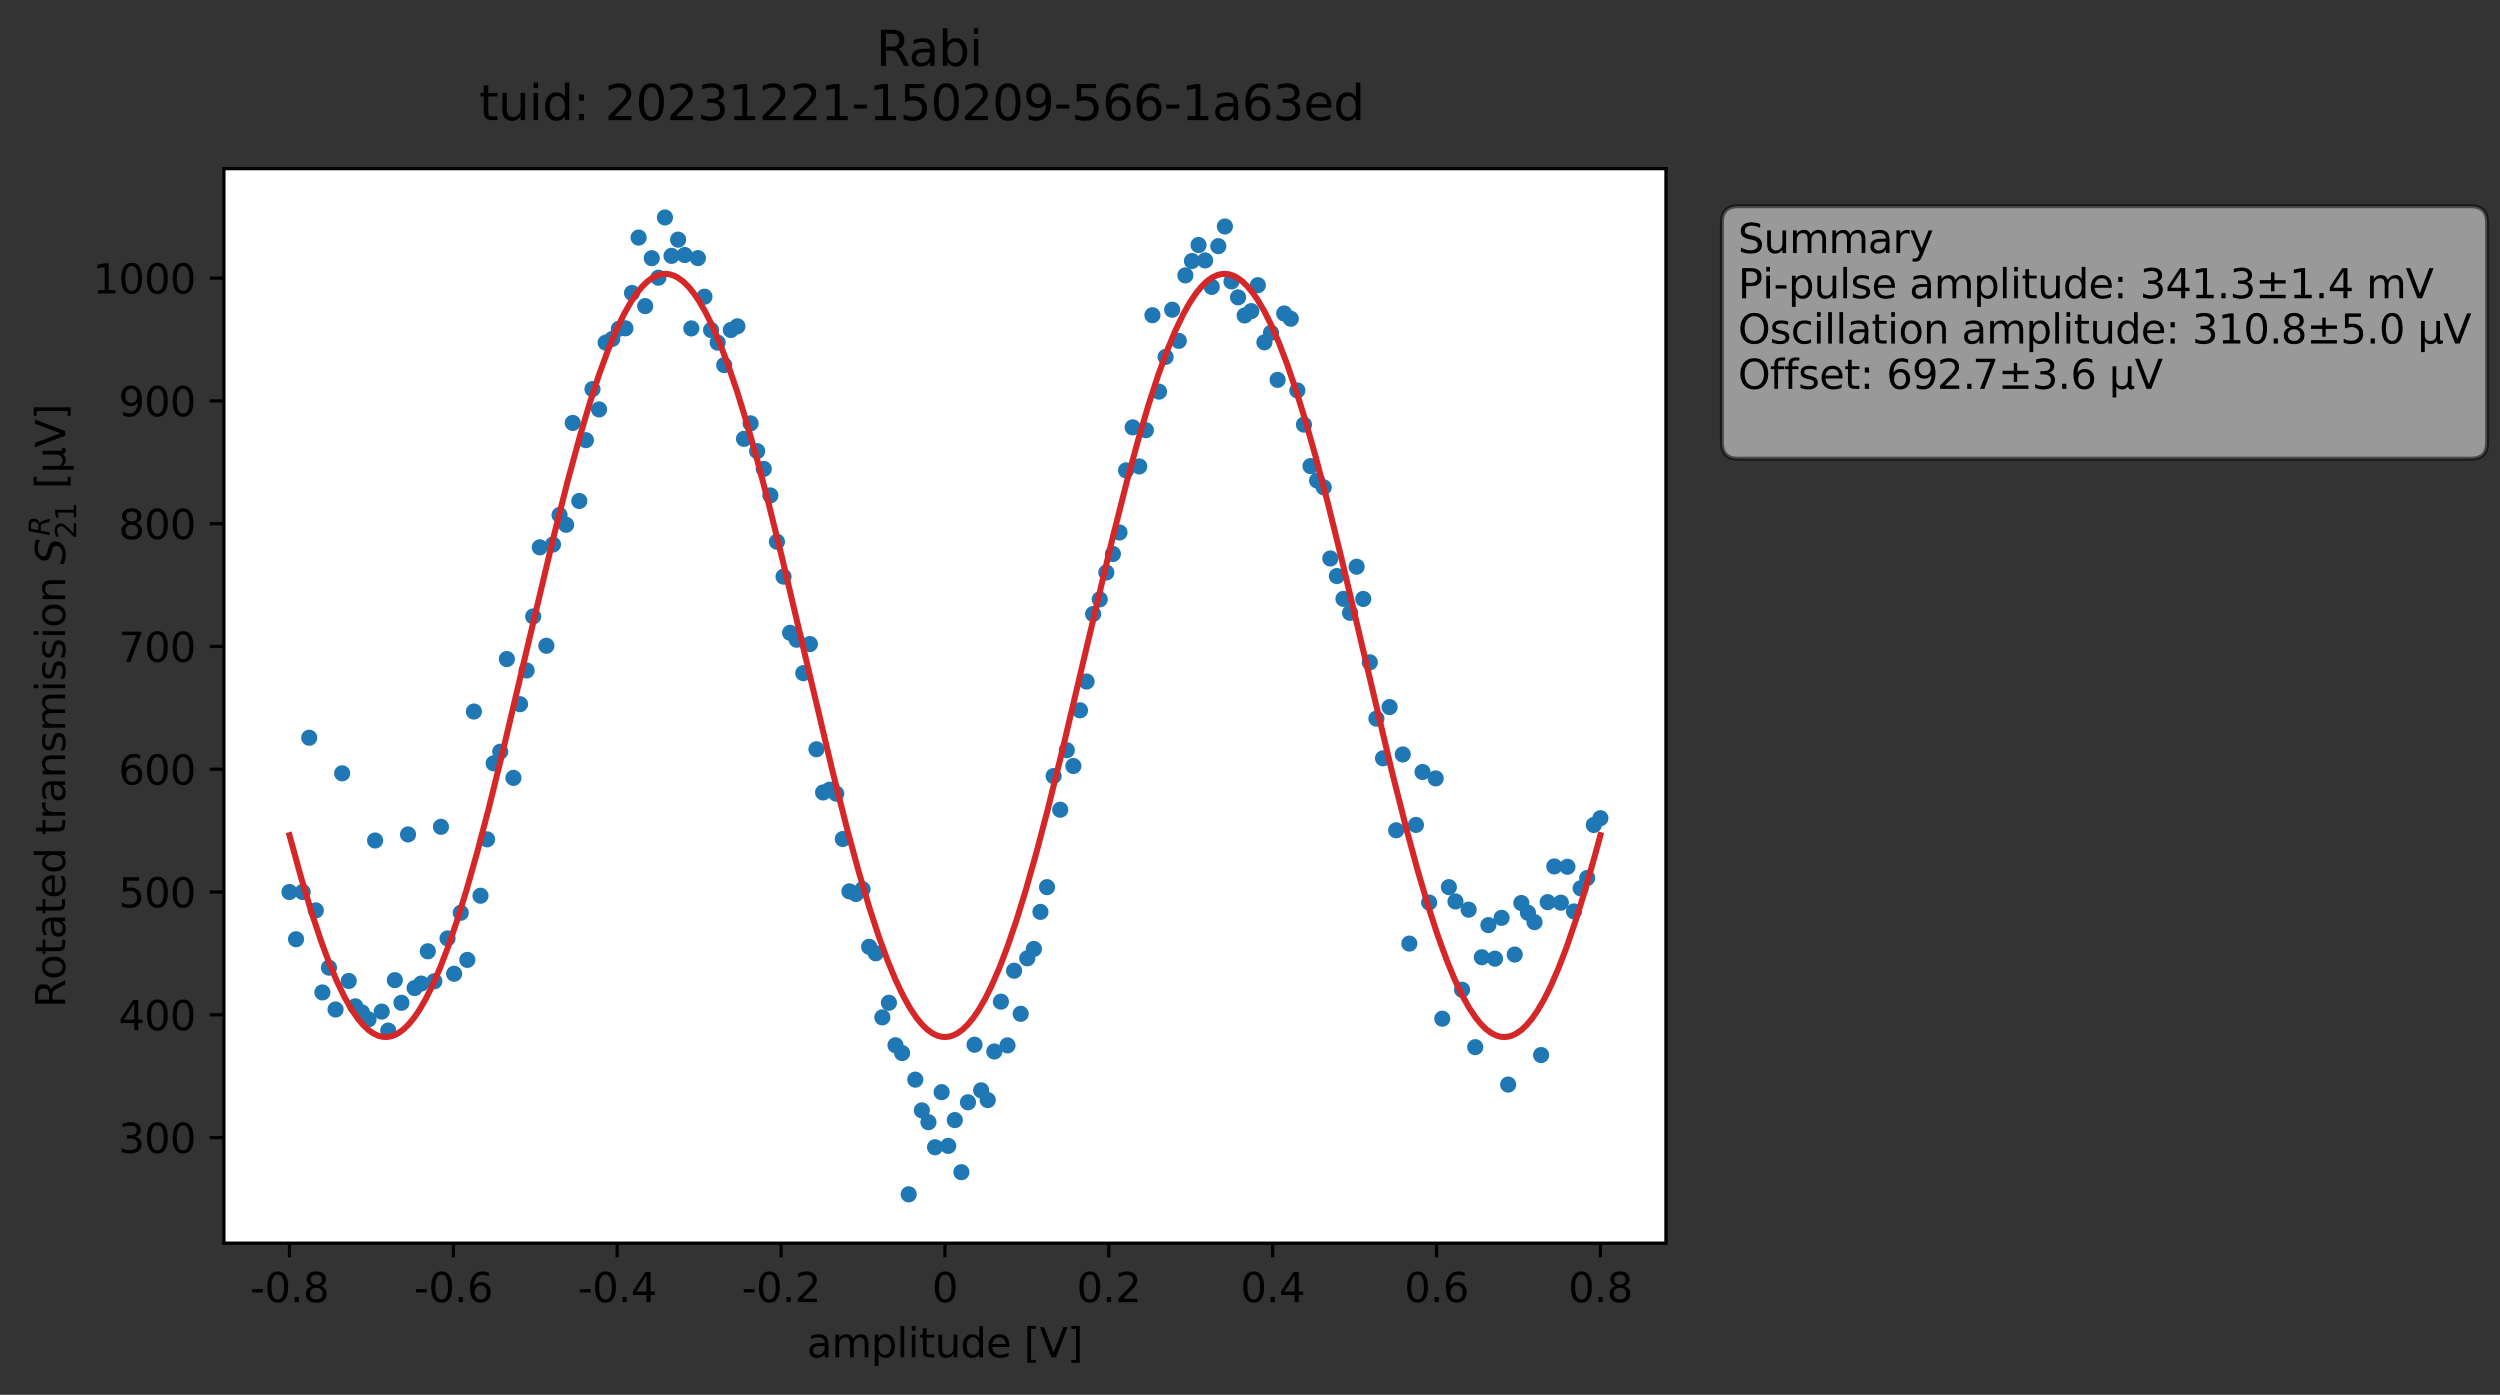 <?xml version="1.0" encoding="utf-8" standalone="no"?>
<!DOCTYPE svg PUBLIC "-//W3C//DTD SVG 1.1//EN"
  "http://www.w3.org/Graphics/SVG/1.1/DTD/svg11.dtd">
<svg xmlns:xlink="http://www.w3.org/1999/xlink" width="619.126pt" height="345.428pt" viewBox="0 0 619.126 345.428" xmlns="http://www.w3.org/2000/svg" version="1.1">
 <rect x="0" y="0" width="619.126" height="345.428" fill="#333333" stroke="none"/>
 <defs>
  <style type="text/css">*{stroke-linejoin: round; stroke-linecap: butt}</style>
 </defs>
 <g id="figure_1">
  <g id="patch_1">
   <path d="M 0 345.428 
L 619.126 345.428 
L 619.126 -0 
L 0 -0 
L 0 345.428 
z
" style="fill: none; opacity: 0"/>
  </g>
  <g id="axes_1">
   <g id="patch_2">
    <path d="M 55.45 307.872 
L 412.57 307.872 
L 412.57 41.76 
L 55.45 41.76 
z
" style="fill: #ffffff"/>
   </g>
   <g id="matplotlib.axis_1">
    <g id="xtick_1">
     <g id="line2d_1">
      <defs>
       <path id="m08a87a899d" d="M 0 0 
L 0 3.5 
" style="stroke: #000000; stroke-width: 0.8"/>
      </defs>
      <g>
       <use xlink:href="#m08a87a899d" x="71.683" y="307.872" style="stroke: #000000; stroke-width: 0.8"/>
      </g>
     </g>
     <g id="text_1">
      <!-- -0.8 -->
      <g transform="translate(61.927 322.47) scale(0.1 -0.1)">
       <defs>
        <path id="DejaVuSans-2d" d="M 313 2009 
L 1997 2009 
L 1997 1497 
L 313 1497 
L 313 2009 
z
" transform="scale(0.016)"/>
        <path id="DejaVuSans-30" d="M 2034 4250 
Q 1547 4250 1301 3770 
Q 1056 3291 1056 2328 
Q 1056 1369 1301 889 
Q 1547 409 2034 409 
Q 2525 409 2770 889 
Q 3016 1369 3016 2328 
Q 3016 3291 2770 3770 
Q 2525 4250 2034 4250 
z
M 2034 4750 
Q 2819 4750 3233 4129 
Q 3647 3509 3647 2328 
Q 3647 1150 3233 529 
Q 2819 -91 2034 -91 
Q 1250 -91 836 529 
Q 422 1150 422 2328 
Q 422 3509 836 4129 
Q 1250 4750 2034 4750 
z
" transform="scale(0.016)"/>
        <path id="DejaVuSans-2e" d="M 684 794 
L 1344 794 
L 1344 0 
L 684 0 
L 684 794 
z
" transform="scale(0.016)"/>
        <path id="DejaVuSans-38" d="M 2034 2216 
Q 1584 2216 1326 1975 
Q 1069 1734 1069 1313 
Q 1069 891 1326 650 
Q 1584 409 2034 409 
Q 2484 409 2743 651 
Q 3003 894 3003 1313 
Q 3003 1734 2745 1975 
Q 2488 2216 2034 2216 
z
M 1403 2484 
Q 997 2584 770 2862 
Q 544 3141 544 3541 
Q 544 4100 942 4425 
Q 1341 4750 2034 4750 
Q 2731 4750 3128 4425 
Q 3525 4100 3525 3541 
Q 3525 3141 3298 2862 
Q 3072 2584 2669 2484 
Q 3125 2378 3379 2068 
Q 3634 1759 3634 1313 
Q 3634 634 3220 271 
Q 2806 -91 2034 -91 
Q 1263 -91 848 271 
Q 434 634 434 1313 
Q 434 1759 690 2068 
Q 947 2378 1403 2484 
z
M 1172 3481 
Q 1172 3119 1398 2916 
Q 1625 2713 2034 2713 
Q 2441 2713 2670 2916 
Q 2900 3119 2900 3481 
Q 2900 3844 2670 4047 
Q 2441 4250 2034 4250 
Q 1625 4250 1398 4047 
Q 1172 3844 1172 3481 
z
" transform="scale(0.016)"/>
       </defs>
       <use xlink:href="#DejaVuSans-2d"/>
       <use xlink:href="#DejaVuSans-30" x="36.084"/>
       <use xlink:href="#DejaVuSans-2e" x="99.707"/>
       <use xlink:href="#DejaVuSans-38" x="131.494"/>
      </g>
     </g>
    </g>
    <g id="xtick_2">
     <g id="line2d_2">
      <g>
       <use xlink:href="#m08a87a899d" x="112.265" y="307.872" style="stroke: #000000; stroke-width: 0.8"/>
      </g>
     </g>
     <g id="text_2">
      <!-- -0.6 -->
      <g transform="translate(102.509 322.47) scale(0.1 -0.1)">
       <defs>
        <path id="DejaVuSans-36" d="M 2113 2584 
Q 1688 2584 1439 2293 
Q 1191 2003 1191 1497 
Q 1191 994 1439 701 
Q 1688 409 2113 409 
Q 2538 409 2786 701 
Q 3034 994 3034 1497 
Q 3034 2003 2786 2293 
Q 2538 2584 2113 2584 
z
M 3366 4563 
L 3366 3988 
Q 3128 4100 2886 4159 
Q 2644 4219 2406 4219 
Q 1781 4219 1451 3797 
Q 1122 3375 1075 2522 
Q 1259 2794 1537 2939 
Q 1816 3084 2150 3084 
Q 2853 3084 3261 2657 
Q 3669 2231 3669 1497 
Q 3669 778 3244 343 
Q 2819 -91 2113 -91 
Q 1303 -91 875 529 
Q 447 1150 447 2328 
Q 447 3434 972 4092 
Q 1497 4750 2381 4750 
Q 2619 4750 2861 4703 
Q 3103 4656 3366 4563 
z
" transform="scale(0.016)"/>
       </defs>
       <use xlink:href="#DejaVuSans-2d"/>
       <use xlink:href="#DejaVuSans-30" x="36.084"/>
       <use xlink:href="#DejaVuSans-2e" x="99.707"/>
       <use xlink:href="#DejaVuSans-36" x="131.494"/>
      </g>
     </g>
    </g>
    <g id="xtick_3">
     <g id="line2d_3">
      <g>
       <use xlink:href="#m08a87a899d" x="152.846" y="307.872" style="stroke: #000000; stroke-width: 0.8"/>
      </g>
     </g>
     <g id="text_3">
      <!-- -0.4 -->
      <g transform="translate(143.091 322.47) scale(0.1 -0.1)">
       <defs>
        <path id="DejaVuSans-34" d="M 2419 4116 
L 825 1625 
L 2419 1625 
L 2419 4116 
z
M 2253 4666 
L 3047 4666 
L 3047 1625 
L 3713 1625 
L 3713 1100 
L 3047 1100 
L 3047 0 
L 2419 0 
L 2419 1100 
L 313 1100 
L 313 1709 
L 2253 4666 
z
" transform="scale(0.016)"/>
       </defs>
       <use xlink:href="#DejaVuSans-2d"/>
       <use xlink:href="#DejaVuSans-30" x="36.084"/>
       <use xlink:href="#DejaVuSans-2e" x="99.707"/>
       <use xlink:href="#DejaVuSans-34" x="131.494"/>
      </g>
     </g>
    </g>
    <g id="xtick_4">
     <g id="line2d_4">
      <g>
       <use xlink:href="#m08a87a899d" x="193.428" y="307.872" style="stroke: #000000; stroke-width: 0.8"/>
      </g>
     </g>
     <g id="text_4">
      <!-- -0.2 -->
      <g transform="translate(183.673 322.47) scale(0.1 -0.1)">
       <defs>
        <path id="DejaVuSans-32" d="M 1228 531 
L 3431 531 
L 3431 0 
L 469 0 
L 469 531 
Q 828 903 1448 1529 
Q 2069 2156 2228 2338 
Q 2531 2678 2651 2914 
Q 2772 3150 2772 3378 
Q 2772 3750 2511 3984 
Q 2250 4219 1831 4219 
Q 1534 4219 1204 4116 
Q 875 4013 500 3803 
L 500 4441 
Q 881 4594 1212 4672 
Q 1544 4750 1819 4750 
Q 2544 4750 2975 4387 
Q 3406 4025 3406 3419 
Q 3406 3131 3298 2873 
Q 3191 2616 2906 2266 
Q 2828 2175 2409 1742 
Q 1991 1309 1228 531 
z
" transform="scale(0.016)"/>
       </defs>
       <use xlink:href="#DejaVuSans-2d"/>
       <use xlink:href="#DejaVuSans-30" x="36.084"/>
       <use xlink:href="#DejaVuSans-2e" x="99.707"/>
       <use xlink:href="#DejaVuSans-32" x="131.494"/>
      </g>
     </g>
    </g>
    <g id="xtick_5">
     <g id="line2d_5">
      <g>
       <use xlink:href="#m08a87a899d" x="234.01" y="307.872" style="stroke: #000000; stroke-width: 0.8"/>
      </g>
     </g>
     <g id="text_5">
      <!-- 0 -->
      <g transform="translate(230.829 322.47) scale(0.1 -0.1)">
       <use xlink:href="#DejaVuSans-30"/>
      </g>
     </g>
    </g>
    <g id="xtick_6">
     <g id="line2d_6">
      <g>
       <use xlink:href="#m08a87a899d" x="274.592" y="307.872" style="stroke: #000000; stroke-width: 0.8"/>
      </g>
     </g>
     <g id="text_6">
      <!-- 0.2 -->
      <g transform="translate(266.64 322.47) scale(0.1 -0.1)">
       <use xlink:href="#DejaVuSans-30"/>
       <use xlink:href="#DejaVuSans-2e" x="63.623"/>
       <use xlink:href="#DejaVuSans-32" x="95.41"/>
      </g>
     </g>
    </g>
    <g id="xtick_7">
     <g id="line2d_7">
      <g>
       <use xlink:href="#m08a87a899d" x="315.174" y="307.872" style="stroke: #000000; stroke-width: 0.8"/>
      </g>
     </g>
     <g id="text_7">
      <!-- 0.4 -->
      <g transform="translate(307.222 322.47) scale(0.1 -0.1)">
       <use xlink:href="#DejaVuSans-30"/>
       <use xlink:href="#DejaVuSans-2e" x="63.623"/>
       <use xlink:href="#DejaVuSans-34" x="95.41"/>
      </g>
     </g>
    </g>
    <g id="xtick_8">
     <g id="line2d_8">
      <g>
       <use xlink:href="#m08a87a899d" x="355.755" y="307.872" style="stroke: #000000; stroke-width: 0.8"/>
      </g>
     </g>
     <g id="text_8">
      <!-- 0.6 -->
      <g transform="translate(347.804 322.47) scale(0.1 -0.1)">
       <use xlink:href="#DejaVuSans-30"/>
       <use xlink:href="#DejaVuSans-2e" x="63.623"/>
       <use xlink:href="#DejaVuSans-36" x="95.41"/>
      </g>
     </g>
    </g>
    <g id="xtick_9">
     <g id="line2d_9">
      <g>
       <use xlink:href="#m08a87a899d" x="396.337" y="307.872" style="stroke: #000000; stroke-width: 0.8"/>
      </g>
     </g>
     <g id="text_9">
      <!-- 0.8 -->
      <g transform="translate(388.386 322.47) scale(0.1 -0.1)">
       <use xlink:href="#DejaVuSans-30"/>
       <use xlink:href="#DejaVuSans-2e" x="63.623"/>
       <use xlink:href="#DejaVuSans-38" x="95.41"/>
      </g>
     </g>
    </g>
    <g id="text_10">
     <!-- amplitude [V] -->
     <g transform="translate(199.833 336.149) scale(0.1 -0.1)">
      <defs>
       <path id="DejaVuSans-61" d="M 2194 1759 
Q 1497 1759 1228 1600 
Q 959 1441 959 1056 
Q 959 750 1161 570 
Q 1363 391 1709 391 
Q 2188 391 2477 730 
Q 2766 1069 2766 1631 
L 2766 1759 
L 2194 1759 
z
M 3341 1997 
L 3341 0 
L 2766 0 
L 2766 531 
Q 2569 213 2275 61 
Q 1981 -91 1556 -91 
Q 1019 -91 701 211 
Q 384 513 384 1019 
Q 384 1609 779 1909 
Q 1175 2209 1959 2209 
L 2766 2209 
L 2766 2266 
Q 2766 2663 2505 2880 
Q 2244 3097 1772 3097 
Q 1472 3097 1187 3025 
Q 903 2953 641 2809 
L 641 3341 
Q 956 3463 1253 3523 
Q 1550 3584 1831 3584 
Q 2591 3584 2966 3190 
Q 3341 2797 3341 1997 
z
" transform="scale(0.016)"/>
       <path id="DejaVuSans-6d" d="M 3328 2828 
Q 3544 3216 3844 3400 
Q 4144 3584 4550 3584 
Q 5097 3584 5394 3201 
Q 5691 2819 5691 2113 
L 5691 0 
L 5113 0 
L 5113 2094 
Q 5113 2597 4934 2840 
Q 4756 3084 4391 3084 
Q 3944 3084 3684 2787 
Q 3425 2491 3425 1978 
L 3425 0 
L 2847 0 
L 2847 2094 
Q 2847 2600 2669 2842 
Q 2491 3084 2119 3084 
Q 1678 3084 1418 2786 
Q 1159 2488 1159 1978 
L 1159 0 
L 581 0 
L 581 3500 
L 1159 3500 
L 1159 2956 
Q 1356 3278 1631 3431 
Q 1906 3584 2284 3584 
Q 2666 3584 2933 3390 
Q 3200 3197 3328 2828 
z
" transform="scale(0.016)"/>
       <path id="DejaVuSans-70" d="M 1159 525 
L 1159 -1331 
L 581 -1331 
L 581 3500 
L 1159 3500 
L 1159 2969 
Q 1341 3281 1617 3432 
Q 1894 3584 2278 3584 
Q 2916 3584 3314 3078 
Q 3713 2572 3713 1747 
Q 3713 922 3314 415 
Q 2916 -91 2278 -91 
Q 1894 -91 1617 61 
Q 1341 213 1159 525 
z
M 3116 1747 
Q 3116 2381 2855 2742 
Q 2594 3103 2138 3103 
Q 1681 3103 1420 2742 
Q 1159 2381 1159 1747 
Q 1159 1113 1420 752 
Q 1681 391 2138 391 
Q 2594 391 2855 752 
Q 3116 1113 3116 1747 
z
" transform="scale(0.016)"/>
       <path id="DejaVuSans-6c" d="M 603 4863 
L 1178 4863 
L 1178 0 
L 603 0 
L 603 4863 
z
" transform="scale(0.016)"/>
       <path id="DejaVuSans-69" d="M 603 3500 
L 1178 3500 
L 1178 0 
L 603 0 
L 603 3500 
z
M 603 4863 
L 1178 4863 
L 1178 4134 
L 603 4134 
L 603 4863 
z
" transform="scale(0.016)"/>
       <path id="DejaVuSans-74" d="M 1172 4494 
L 1172 3500 
L 2356 3500 
L 2356 3053 
L 1172 3053 
L 1172 1153 
Q 1172 725 1289 603 
Q 1406 481 1766 481 
L 2356 481 
L 2356 0 
L 1766 0 
Q 1100 0 847 248 
Q 594 497 594 1153 
L 594 3053 
L 172 3053 
L 172 3500 
L 594 3500 
L 594 4494 
L 1172 4494 
z
" transform="scale(0.016)"/>
       <path id="DejaVuSans-75" d="M 544 1381 
L 544 3500 
L 1119 3500 
L 1119 1403 
Q 1119 906 1312 657 
Q 1506 409 1894 409 
Q 2359 409 2629 706 
Q 2900 1003 2900 1516 
L 2900 3500 
L 3475 3500 
L 3475 0 
L 2900 0 
L 2900 538 
Q 2691 219 2414 64 
Q 2138 -91 1772 -91 
Q 1169 -91 856 284 
Q 544 659 544 1381 
z
M 1991 3584 
L 1991 3584 
z
" transform="scale(0.016)"/>
       <path id="DejaVuSans-64" d="M 2906 2969 
L 2906 4863 
L 3481 4863 
L 3481 0 
L 2906 0 
L 2906 525 
Q 2725 213 2448 61 
Q 2172 -91 1784 -91 
Q 1150 -91 751 415 
Q 353 922 353 1747 
Q 353 2572 751 3078 
Q 1150 3584 1784 3584 
Q 2172 3584 2448 3432 
Q 2725 3281 2906 2969 
z
M 947 1747 
Q 947 1113 1208 752 
Q 1469 391 1925 391 
Q 2381 391 2643 752 
Q 2906 1113 2906 1747 
Q 2906 2381 2643 2742 
Q 2381 3103 1925 3103 
Q 1469 3103 1208 2742 
Q 947 2381 947 1747 
z
" transform="scale(0.016)"/>
       <path id="DejaVuSans-65" d="M 3597 1894 
L 3597 1613 
L 953 1613 
Q 991 1019 1311 708 
Q 1631 397 2203 397 
Q 2534 397 2845 478 
Q 3156 559 3463 722 
L 3463 178 
Q 3153 47 2828 -22 
Q 2503 -91 2169 -91 
Q 1331 -91 842 396 
Q 353 884 353 1716 
Q 353 2575 817 3079 
Q 1281 3584 2069 3584 
Q 2775 3584 3186 3129 
Q 3597 2675 3597 1894 
z
M 3022 2063 
Q 3016 2534 2758 2815 
Q 2500 3097 2075 3097 
Q 1594 3097 1305 2825 
Q 1016 2553 972 2059 
L 3022 2063 
z
" transform="scale(0.016)"/>
       <path id="DejaVuSans-20" transform="scale(0.016)"/>
       <path id="DejaVuSans-5b" d="M 550 4863 
L 1875 4863 
L 1875 4416 
L 1125 4416 
L 1125 -397 
L 1875 -397 
L 1875 -844 
L 550 -844 
L 550 4863 
z
" transform="scale(0.016)"/>
       <path id="DejaVuSans-56" d="M 1831 0 
L 50 4666 
L 709 4666 
L 2188 738 
L 3669 4666 
L 4325 4666 
L 2547 0 
L 1831 0 
z
" transform="scale(0.016)"/>
       <path id="DejaVuSans-5d" d="M 1947 4863 
L 1947 -844 
L 622 -844 
L 622 -397 
L 1369 -397 
L 1369 4416 
L 622 4416 
L 622 4863 
L 1947 4863 
z
" transform="scale(0.016)"/>
      </defs>
      <use xlink:href="#DejaVuSans-61"/>
      <use xlink:href="#DejaVuSans-6d" x="61.279"/>
      <use xlink:href="#DejaVuSans-70" x="158.691"/>
      <use xlink:href="#DejaVuSans-6c" x="222.168"/>
      <use xlink:href="#DejaVuSans-69" x="249.951"/>
      <use xlink:href="#DejaVuSans-74" x="277.734"/>
      <use xlink:href="#DejaVuSans-75" x="316.943"/>
      <use xlink:href="#DejaVuSans-64" x="380.322"/>
      <use xlink:href="#DejaVuSans-65" x="443.799"/>
      <use xlink:href="#DejaVuSans-20" x="505.322"/>
      <use xlink:href="#DejaVuSans-5b" x="537.109"/>
      <use xlink:href="#DejaVuSans-56" x="576.123"/>
      <use xlink:href="#DejaVuSans-5d" x="644.531"/>
     </g>
    </g>
   </g>
   <g id="matplotlib.axis_2">
    <g id="ytick_1">
     <g id="line2d_10">
      <defs>
       <path id="m5b84a34ff7" d="M 0 0 
L -3.5 0 
" style="stroke: #000000; stroke-width: 0.8"/>
      </defs>
      <g>
       <use xlink:href="#m5b84a34ff7" x="55.45" y="281.724" style="stroke: #000000; stroke-width: 0.8"/>
      </g>
     </g>
     <g id="text_11">
      <!-- 300 -->
      <g transform="translate(29.363 285.523) scale(0.1 -0.1)">
       <defs>
        <path id="DejaVuSans-33" d="M 2597 2516 
Q 3050 2419 3304 2112 
Q 3559 1806 3559 1356 
Q 3559 666 3084 287 
Q 2609 -91 1734 -91 
Q 1441 -91 1130 -33 
Q 819 25 488 141 
L 488 750 
Q 750 597 1062 519 
Q 1375 441 1716 441 
Q 2309 441 2620 675 
Q 2931 909 2931 1356 
Q 2931 1769 2642 2001 
Q 2353 2234 1838 2234 
L 1294 2234 
L 1294 2753 
L 1863 2753 
Q 2328 2753 2575 2939 
Q 2822 3125 2822 3475 
Q 2822 3834 2567 4026 
Q 2313 4219 1838 4219 
Q 1578 4219 1281 4162 
Q 984 4106 628 3988 
L 628 4550 
Q 988 4650 1302 4700 
Q 1616 4750 1894 4750 
Q 2613 4750 3031 4423 
Q 3450 4097 3450 3541 
Q 3450 3153 3228 2886 
Q 3006 2619 2597 2516 
z
" transform="scale(0.016)"/>
       </defs>
       <use xlink:href="#DejaVuSans-33"/>
       <use xlink:href="#DejaVuSans-30" x="63.623"/>
       <use xlink:href="#DejaVuSans-30" x="127.246"/>
      </g>
     </g>
    </g>
    <g id="ytick_2">
     <g id="line2d_11">
      <g>
       <use xlink:href="#m5b84a34ff7" x="55.45" y="251.318" style="stroke: #000000; stroke-width: 0.8"/>
      </g>
     </g>
     <g id="text_12">
      <!-- 400 -->
      <g transform="translate(29.363 255.117) scale(0.1 -0.1)">
       <use xlink:href="#DejaVuSans-34"/>
       <use xlink:href="#DejaVuSans-30" x="63.623"/>
       <use xlink:href="#DejaVuSans-30" x="127.246"/>
      </g>
     </g>
    </g>
    <g id="ytick_3">
     <g id="line2d_12">
      <g>
       <use xlink:href="#m5b84a34ff7" x="55.45" y="220.911" style="stroke: #000000; stroke-width: 0.8"/>
      </g>
     </g>
     <g id="text_13">
      <!-- 500 -->
      <g transform="translate(29.363 224.71) scale(0.1 -0.1)">
       <defs>
        <path id="DejaVuSans-35" d="M 691 4666 
L 3169 4666 
L 3169 4134 
L 1269 4134 
L 1269 2991 
Q 1406 3038 1543 3061 
Q 1681 3084 1819 3084 
Q 2600 3084 3056 2656 
Q 3513 2228 3513 1497 
Q 3513 744 3044 326 
Q 2575 -91 1722 -91 
Q 1428 -91 1123 -41 
Q 819 9 494 109 
L 494 744 
Q 775 591 1075 516 
Q 1375 441 1709 441 
Q 2250 441 2565 725 
Q 2881 1009 2881 1497 
Q 2881 1984 2565 2268 
Q 2250 2553 1709 2553 
Q 1456 2553 1204 2497 
Q 953 2441 691 2322 
L 691 4666 
z
" transform="scale(0.016)"/>
       </defs>
       <use xlink:href="#DejaVuSans-35"/>
       <use xlink:href="#DejaVuSans-30" x="63.623"/>
       <use xlink:href="#DejaVuSans-30" x="127.246"/>
      </g>
     </g>
    </g>
    <g id="ytick_4">
     <g id="line2d_13">
      <g>
       <use xlink:href="#m5b84a34ff7" x="55.45" y="190.505" style="stroke: #000000; stroke-width: 0.8"/>
      </g>
     </g>
     <g id="text_14">
      <!-- 600 -->
      <g transform="translate(29.363 194.304) scale(0.1 -0.1)">
       <use xlink:href="#DejaVuSans-36"/>
       <use xlink:href="#DejaVuSans-30" x="63.623"/>
       <use xlink:href="#DejaVuSans-30" x="127.246"/>
      </g>
     </g>
    </g>
    <g id="ytick_5">
     <g id="line2d_14">
      <g>
       <use xlink:href="#m5b84a34ff7" x="55.45" y="160.098" style="stroke: #000000; stroke-width: 0.8"/>
      </g>
     </g>
     <g id="text_15">
      <!-- 700 -->
      <g transform="translate(29.363 163.897) scale(0.1 -0.1)">
       <defs>
        <path id="DejaVuSans-37" d="M 525 4666 
L 3525 4666 
L 3525 4397 
L 1831 0 
L 1172 0 
L 2766 4134 
L 525 4134 
L 525 4666 
z
" transform="scale(0.016)"/>
       </defs>
       <use xlink:href="#DejaVuSans-37"/>
       <use xlink:href="#DejaVuSans-30" x="63.623"/>
       <use xlink:href="#DejaVuSans-30" x="127.246"/>
      </g>
     </g>
    </g>
    <g id="ytick_6">
     <g id="line2d_15">
      <g>
       <use xlink:href="#m5b84a34ff7" x="55.45" y="129.692" style="stroke: #000000; stroke-width: 0.8"/>
      </g>
     </g>
     <g id="text_16">
      <!-- 800 -->
      <g transform="translate(29.363 133.491) scale(0.1 -0.1)">
       <use xlink:href="#DejaVuSans-38"/>
       <use xlink:href="#DejaVuSans-30" x="63.623"/>
       <use xlink:href="#DejaVuSans-30" x="127.246"/>
      </g>
     </g>
    </g>
    <g id="ytick_7">
     <g id="line2d_16">
      <g>
       <use xlink:href="#m5b84a34ff7" x="55.45" y="99.285" style="stroke: #000000; stroke-width: 0.8"/>
      </g>
     </g>
     <g id="text_17">
      <!-- 900 -->
      <g transform="translate(29.363 103.085) scale(0.1 -0.1)">
       <defs>
        <path id="DejaVuSans-39" d="M 703 97 
L 703 672 
Q 941 559 1184 500 
Q 1428 441 1663 441 
Q 2288 441 2617 861 
Q 2947 1281 2994 2138 
Q 2813 1869 2534 1725 
Q 2256 1581 1919 1581 
Q 1219 1581 811 2004 
Q 403 2428 403 3163 
Q 403 3881 828 4315 
Q 1253 4750 1959 4750 
Q 2769 4750 3195 4129 
Q 3622 3509 3622 2328 
Q 3622 1225 3098 567 
Q 2575 -91 1691 -91 
Q 1453 -91 1209 -44 
Q 966 3 703 97 
z
M 1959 2075 
Q 2384 2075 2632 2365 
Q 2881 2656 2881 3163 
Q 2881 3666 2632 3958 
Q 2384 4250 1959 4250 
Q 1534 4250 1286 3958 
Q 1038 3666 1038 3163 
Q 1038 2656 1286 2365 
Q 1534 2075 1959 2075 
z
" transform="scale(0.016)"/>
       </defs>
       <use xlink:href="#DejaVuSans-39"/>
       <use xlink:href="#DejaVuSans-30" x="63.623"/>
       <use xlink:href="#DejaVuSans-30" x="127.246"/>
      </g>
     </g>
    </g>
    <g id="ytick_8">
     <g id="line2d_17">
      <g>
       <use xlink:href="#m5b84a34ff7" x="55.45" y="68.879" style="stroke: #000000; stroke-width: 0.8"/>
      </g>
     </g>
     <g id="text_18">
      <!-- 1000 -->
      <g transform="translate(23 72.678) scale(0.1 -0.1)">
       <defs>
        <path id="DejaVuSans-31" d="M 794 531 
L 1825 531 
L 1825 4091 
L 703 3866 
L 703 4441 
L 1819 4666 
L 2450 4666 
L 2450 531 
L 3481 531 
L 3481 0 
L 794 0 
L 794 531 
z
" transform="scale(0.016)"/>
       </defs>
       <use xlink:href="#DejaVuSans-31"/>
       <use xlink:href="#DejaVuSans-30" x="63.623"/>
       <use xlink:href="#DejaVuSans-30" x="127.246"/>
       <use xlink:href="#DejaVuSans-30" x="190.869"/>
      </g>
     </g>
    </g>
    <g id="text_19">
     <!-- Rotated transmission $S_{21}^R$ [μV] -->
     <g transform="translate(16.2 249.566) rotate(-90) scale(0.1 -0.1)">
      <defs>
       <path id="DejaVuSans-52" d="M 2841 2188 
Q 3044 2119 3236 1894 
Q 3428 1669 3622 1275 
L 4263 0 
L 3584 0 
L 2988 1197 
Q 2756 1666 2539 1819 
Q 2322 1972 1947 1972 
L 1259 1972 
L 1259 0 
L 628 0 
L 628 4666 
L 2053 4666 
Q 2853 4666 3247 4331 
Q 3641 3997 3641 3322 
Q 3641 2881 3436 2590 
Q 3231 2300 2841 2188 
z
M 1259 4147 
L 1259 2491 
L 2053 2491 
Q 2509 2491 2742 2702 
Q 2975 2913 2975 3322 
Q 2975 3731 2742 3939 
Q 2509 4147 2053 4147 
L 1259 4147 
z
" transform="scale(0.016)"/>
       <path id="DejaVuSans-6f" d="M 1959 3097 
Q 1497 3097 1228 2736 
Q 959 2375 959 1747 
Q 959 1119 1226 758 
Q 1494 397 1959 397 
Q 2419 397 2687 759 
Q 2956 1122 2956 1747 
Q 2956 2369 2687 2733 
Q 2419 3097 1959 3097 
z
M 1959 3584 
Q 2709 3584 3137 3096 
Q 3566 2609 3566 1747 
Q 3566 888 3137 398 
Q 2709 -91 1959 -91 
Q 1206 -91 779 398 
Q 353 888 353 1747 
Q 353 2609 779 3096 
Q 1206 3584 1959 3584 
z
" transform="scale(0.016)"/>
       <path id="DejaVuSans-72" d="M 2631 2963 
Q 2534 3019 2420 3045 
Q 2306 3072 2169 3072 
Q 1681 3072 1420 2755 
Q 1159 2438 1159 1844 
L 1159 0 
L 581 0 
L 581 3500 
L 1159 3500 
L 1159 2956 
Q 1341 3275 1631 3429 
Q 1922 3584 2338 3584 
Q 2397 3584 2469 3576 
Q 2541 3569 2628 3553 
L 2631 2963 
z
" transform="scale(0.016)"/>
       <path id="DejaVuSans-6e" d="M 3513 2113 
L 3513 0 
L 2938 0 
L 2938 2094 
Q 2938 2591 2744 2837 
Q 2550 3084 2163 3084 
Q 1697 3084 1428 2787 
Q 1159 2491 1159 1978 
L 1159 0 
L 581 0 
L 581 3500 
L 1159 3500 
L 1159 2956 
Q 1366 3272 1645 3428 
Q 1925 3584 2291 3584 
Q 2894 3584 3203 3211 
Q 3513 2838 3513 2113 
z
" transform="scale(0.016)"/>
       <path id="DejaVuSans-73" d="M 2834 3397 
L 2834 2853 
Q 2591 2978 2328 3040 
Q 2066 3103 1784 3103 
Q 1356 3103 1142 2972 
Q 928 2841 928 2578 
Q 928 2378 1081 2264 
Q 1234 2150 1697 2047 
L 1894 2003 
Q 2506 1872 2764 1633 
Q 3022 1394 3022 966 
Q 3022 478 2636 193 
Q 2250 -91 1575 -91 
Q 1294 -91 989 -36 
Q 684 19 347 128 
L 347 722 
Q 666 556 975 473 
Q 1284 391 1588 391 
Q 1994 391 2212 530 
Q 2431 669 2431 922 
Q 2431 1156 2273 1281 
Q 2116 1406 1581 1522 
L 1381 1569 
Q 847 1681 609 1914 
Q 372 2147 372 2553 
Q 372 3047 722 3315 
Q 1072 3584 1716 3584 
Q 2034 3584 2315 3537 
Q 2597 3491 2834 3397 
z
" transform="scale(0.016)"/>
       <path id="DejaVuSans-Oblique-53" d="M 3859 4513 
L 3738 3897 
Q 3422 4066 3111 4152 
Q 2800 4238 2509 4238 
Q 1944 4238 1609 3991 
Q 1275 3744 1275 3334 
Q 1275 3109 1398 2989 
Q 1522 2869 2034 2731 
L 2413 2638 
Q 3053 2472 3303 2217 
Q 3553 1963 3553 1503 
Q 3553 797 2998 353 
Q 2444 -91 1538 -91 
Q 1166 -91 791 -17 
Q 416 56 38 206 
L 166 856 
Q 513 641 861 531 
Q 1209 422 1556 422 
Q 2147 422 2503 684 
Q 2859 947 2859 1369 
Q 2859 1650 2717 1795 
Q 2575 1941 2106 2059 
L 1728 2156 
Q 1081 2325 845 2545 
Q 609 2766 609 3163 
Q 609 3859 1145 4304 
Q 1681 4750 2541 4750 
Q 2875 4750 3203 4690 
Q 3531 4631 3859 4513 
z
" transform="scale(0.016)"/>
       <path id="DejaVuSans-Oblique-52" d="M 1613 4147 
L 1294 2491 
L 2106 2491 
Q 2584 2491 2879 2755 
Q 3175 3019 3175 3444 
Q 3175 3784 2976 3965 
Q 2778 4147 2406 4147 
L 1613 4147 
z
M 2772 2241 
Q 2972 2194 3105 2009 
Q 3238 1825 3413 1275 
L 3809 0 
L 3144 0 
L 2778 1197 
Q 2638 1659 2453 1815 
Q 2269 1972 1888 1972 
L 1191 1972 
L 806 0 
L 172 0 
L 1081 4666 
L 2503 4666 
Q 3150 4666 3495 4373 
Q 3841 4081 3841 3531 
Q 3841 3044 3547 2687 
Q 3253 2331 2772 2241 
z
" transform="scale(0.016)"/>
       <path id="DejaVuSans-3bc" d="M 544 -1331 
L 544 3500 
L 1119 3500 
L 1119 1325 
Q 1119 872 1334 640 
Q 1550 409 1972 409 
Q 2434 409 2667 671 
Q 2900 934 2900 1459 
L 2900 3500 
L 3475 3500 
L 3475 806 
Q 3475 619 3529 530 
Q 3584 441 3700 441 
Q 3728 441 3778 458 
Q 3828 475 3916 513 
L 3916 50 
Q 3788 -22 3673 -56 
Q 3559 -91 3450 -91 
Q 3234 -91 3106 31 
Q 2978 153 2931 403 
Q 2775 156 2548 32 
Q 2322 -91 2016 -91 
Q 1697 -91 1473 31 
Q 1250 153 1119 397 
L 1119 -1331 
L 544 -1331 
z
" transform="scale(0.016)"/>
      </defs>
      <use xlink:href="#DejaVuSans-52" transform="translate(0 0.684)"/>
      <use xlink:href="#DejaVuSans-6f" transform="translate(69.482 0.684)"/>
      <use xlink:href="#DejaVuSans-74" transform="translate(130.664 0.684)"/>
      <use xlink:href="#DejaVuSans-61" transform="translate(169.873 0.684)"/>
      <use xlink:href="#DejaVuSans-74" transform="translate(231.152 0.684)"/>
      <use xlink:href="#DejaVuSans-65" transform="translate(270.361 0.684)"/>
      <use xlink:href="#DejaVuSans-64" transform="translate(331.885 0.684)"/>
      <use xlink:href="#DejaVuSans-20" transform="translate(395.361 0.684)"/>
      <use xlink:href="#DejaVuSans-74" transform="translate(427.148 0.684)"/>
      <use xlink:href="#DejaVuSans-72" transform="translate(466.357 0.684)"/>
      <use xlink:href="#DejaVuSans-61" transform="translate(507.471 0.684)"/>
      <use xlink:href="#DejaVuSans-6e" transform="translate(568.75 0.684)"/>
      <use xlink:href="#DejaVuSans-73" transform="translate(632.129 0.684)"/>
      <use xlink:href="#DejaVuSans-6d" transform="translate(684.229 0.684)"/>
      <use xlink:href="#DejaVuSans-69" transform="translate(781.641 0.684)"/>
      <use xlink:href="#DejaVuSans-73" transform="translate(809.424 0.684)"/>
      <use xlink:href="#DejaVuSans-73" transform="translate(861.523 0.684)"/>
      <use xlink:href="#DejaVuSans-69" transform="translate(913.623 0.684)"/>
      <use xlink:href="#DejaVuSans-6f" transform="translate(941.406 0.684)"/>
      <use xlink:href="#DejaVuSans-6e" transform="translate(1002.588 0.684)"/>
      <use xlink:href="#DejaVuSans-20" transform="translate(1065.967 0.684)"/>
      <use xlink:href="#DejaVuSans-Oblique-53" transform="translate(1097.754 0.684)"/>
      <use xlink:href="#DejaVuSans-Oblique-52" transform="translate(1168.431 38.966) scale(0.7)"/>
      <use xlink:href="#DejaVuSans-32" transform="translate(1161.23 -26.659) scale(0.7)"/>
      <use xlink:href="#DejaVuSans-31" transform="translate(1205.767 -26.659) scale(0.7)"/>
      <use xlink:href="#DejaVuSans-20" transform="translate(1253.037 0.684)"/>
      <use xlink:href="#DejaVuSans-5b" transform="translate(1284.824 0.684)"/>
      <use xlink:href="#DejaVuSans-3bc" transform="translate(1323.838 0.684)"/>
      <use xlink:href="#DejaVuSans-56" transform="translate(1387.461 0.684)"/>
      <use xlink:href="#DejaVuSans-5d" transform="translate(1455.869 0.684)"/>
     </g>
    </g>
   </g>
   <g id="line2d_18">
    <defs>
     <path id="m4071bb0efa" d="M 0 1.5 
C 0.398 1.5 0.779 1.342 1.061 1.061 
C 1.342 0.779 1.5 0.398 1.5 0 
C 1.5 -0.398 1.342 -0.779 1.061 -1.061 
C 0.779 -1.342 0.398 -1.5 0 -1.5 
C -0.398 -1.5 -0.779 -1.342 -1.061 -1.061 
C -1.342 -0.779 -1.5 -0.398 -1.5 0 
C -1.5 0.398 -1.342 0.779 -1.061 1.061 
C -0.779 1.342 -0.398 1.5 0 1.5 
z
" style="stroke: #1f77b4"/>
    </defs>
    <g clip-path="url(#p8af166e976)">
     <use xlink:href="#m4071bb0efa" x="71.683" y="220.909" style="fill: #1f77b4; stroke: #1f77b4"/>
     <use xlink:href="#m4071bb0efa" x="73.314" y="232.599" style="fill: #1f77b4; stroke: #1f77b4"/>
     <use xlink:href="#m4071bb0efa" x="74.946" y="220.899" style="fill: #1f77b4; stroke: #1f77b4"/>
     <use xlink:href="#m4071bb0efa" x="76.577" y="182.698" style="fill: #1f77b4; stroke: #1f77b4"/>
     <use xlink:href="#m4071bb0efa" x="78.208" y="225.458" style="fill: #1f77b4; stroke: #1f77b4"/>
     <use xlink:href="#m4071bb0efa" x="79.84" y="245.775" style="fill: #1f77b4; stroke: #1f77b4"/>
     <use xlink:href="#m4071bb0efa" x="81.471" y="239.643" style="fill: #1f77b4; stroke: #1f77b4"/>
     <use xlink:href="#m4071bb0efa" x="83.103" y="250.002" style="fill: #1f77b4; stroke: #1f77b4"/>
     <use xlink:href="#m4071bb0efa" x="84.734" y="191.514" style="fill: #1f77b4; stroke: #1f77b4"/>
     <use xlink:href="#m4071bb0efa" x="86.366" y="242.93" style="fill: #1f77b4; stroke: #1f77b4"/>
     <use xlink:href="#m4071bb0efa" x="87.997" y="249.218" style="fill: #1f77b4; stroke: #1f77b4"/>
     <use xlink:href="#m4071bb0efa" x="89.628" y="250.719" style="fill: #1f77b4; stroke: #1f77b4"/>
     <use xlink:href="#m4071bb0efa" x="91.26" y="252.456" style="fill: #1f77b4; stroke: #1f77b4"/>
     <use xlink:href="#m4071bb0efa" x="92.891" y="208.15" style="fill: #1f77b4; stroke: #1f77b4"/>
     <use xlink:href="#m4071bb0efa" x="94.523" y="250.521" style="fill: #1f77b4; stroke: #1f77b4"/>
     <use xlink:href="#m4071bb0efa" x="96.154" y="255.224" style="fill: #1f77b4; stroke: #1f77b4"/>
     <use xlink:href="#m4071bb0efa" x="97.786" y="242.733" style="fill: #1f77b4; stroke: #1f77b4"/>
     <use xlink:href="#m4071bb0efa" x="99.417" y="248.345" style="fill: #1f77b4; stroke: #1f77b4"/>
     <use xlink:href="#m4071bb0efa" x="101.048" y="206.646" style="fill: #1f77b4; stroke: #1f77b4"/>
     <use xlink:href="#m4071bb0efa" x="102.68" y="244.7" style="fill: #1f77b4; stroke: #1f77b4"/>
     <use xlink:href="#m4071bb0efa" x="104.311" y="243.579" style="fill: #1f77b4; stroke: #1f77b4"/>
     <use xlink:href="#m4071bb0efa" x="105.943" y="235.586" style="fill: #1f77b4; stroke: #1f77b4"/>
     <use xlink:href="#m4071bb0efa" x="107.574" y="243.013" style="fill: #1f77b4; stroke: #1f77b4"/>
     <use xlink:href="#m4071bb0efa" x="109.206" y="204.766" style="fill: #1f77b4; stroke: #1f77b4"/>
     <use xlink:href="#m4071bb0efa" x="110.837" y="232.393" style="fill: #1f77b4; stroke: #1f77b4"/>
     <use xlink:href="#m4071bb0efa" x="112.468" y="241.152" style="fill: #1f77b4; stroke: #1f77b4"/>
     <use xlink:href="#m4071bb0efa" x="114.1" y="226.055" style="fill: #1f77b4; stroke: #1f77b4"/>
     <use xlink:href="#m4071bb0efa" x="115.731" y="237.717" style="fill: #1f77b4; stroke: #1f77b4"/>
     <use xlink:href="#m4071bb0efa" x="117.363" y="176.21" style="fill: #1f77b4; stroke: #1f77b4"/>
     <use xlink:href="#m4071bb0efa" x="118.994" y="221.83" style="fill: #1f77b4; stroke: #1f77b4"/>
     <use xlink:href="#m4071bb0efa" x="120.626" y="207.859" style="fill: #1f77b4; stroke: #1f77b4"/>
     <use xlink:href="#m4071bb0efa" x="122.257" y="189.037" style="fill: #1f77b4; stroke: #1f77b4"/>
     <use xlink:href="#m4071bb0efa" x="123.888" y="186.158" style="fill: #1f77b4; stroke: #1f77b4"/>
     <use xlink:href="#m4071bb0efa" x="125.52" y="163.217" style="fill: #1f77b4; stroke: #1f77b4"/>
     <use xlink:href="#m4071bb0efa" x="127.151" y="192.647" style="fill: #1f77b4; stroke: #1f77b4"/>
     <use xlink:href="#m4071bb0efa" x="128.783" y="174.394" style="fill: #1f77b4; stroke: #1f77b4"/>
     <use xlink:href="#m4071bb0efa" x="130.414" y="166.043" style="fill: #1f77b4; stroke: #1f77b4"/>
     <use xlink:href="#m4071bb0efa" x="132.046" y="152.661" style="fill: #1f77b4; stroke: #1f77b4"/>
     <use xlink:href="#m4071bb0efa" x="133.677" y="135.547" style="fill: #1f77b4; stroke: #1f77b4"/>
     <use xlink:href="#m4071bb0efa" x="135.308" y="159.924" style="fill: #1f77b4; stroke: #1f77b4"/>
     <use xlink:href="#m4071bb0efa" x="136.94" y="134.859" style="fill: #1f77b4; stroke: #1f77b4"/>
     <use xlink:href="#m4071bb0efa" x="138.571" y="127.541" style="fill: #1f77b4; stroke: #1f77b4"/>
     <use xlink:href="#m4071bb0efa" x="140.203" y="129.96" style="fill: #1f77b4; stroke: #1f77b4"/>
     <use xlink:href="#m4071bb0efa" x="141.834" y="104.736" style="fill: #1f77b4; stroke: #1f77b4"/>
     <use xlink:href="#m4071bb0efa" x="143.466" y="124.063" style="fill: #1f77b4; stroke: #1f77b4"/>
     <use xlink:href="#m4071bb0efa" x="145.097" y="109.009" style="fill: #1f77b4; stroke: #1f77b4"/>
     <use xlink:href="#m4071bb0efa" x="146.729" y="96.368" style="fill: #1f77b4; stroke: #1f77b4"/>
     <use xlink:href="#m4071bb0efa" x="148.36" y="101.391" style="fill: #1f77b4; stroke: #1f77b4"/>
     <use xlink:href="#m4071bb0efa" x="149.991" y="84.852" style="fill: #1f77b4; stroke: #1f77b4"/>
     <use xlink:href="#m4071bb0efa" x="151.623" y="83.937" style="fill: #1f77b4; stroke: #1f77b4"/>
     <use xlink:href="#m4071bb0efa" x="153.254" y="81.423" style="fill: #1f77b4; stroke: #1f77b4"/>
     <use xlink:href="#m4071bb0efa" x="154.886" y="81.307" style="fill: #1f77b4; stroke: #1f77b4"/>
     <use xlink:href="#m4071bb0efa" x="156.517" y="72.561" style="fill: #1f77b4; stroke: #1f77b4"/>
     <use xlink:href="#m4071bb0efa" x="158.149" y="58.835" style="fill: #1f77b4; stroke: #1f77b4"/>
     <use xlink:href="#m4071bb0efa" x="159.78" y="75.808" style="fill: #1f77b4; stroke: #1f77b4"/>
     <use xlink:href="#m4071bb0efa" x="161.411" y="63.942" style="fill: #1f77b4; stroke: #1f77b4"/>
     <use xlink:href="#m4071bb0efa" x="163.043" y="68.771" style="fill: #1f77b4; stroke: #1f77b4"/>
     <use xlink:href="#m4071bb0efa" x="164.674" y="53.856" style="fill: #1f77b4; stroke: #1f77b4"/>
     <use xlink:href="#m4071bb0efa" x="166.306" y="63.365" style="fill: #1f77b4; stroke: #1f77b4"/>
     <use xlink:href="#m4071bb0efa" x="167.937" y="59.346" style="fill: #1f77b4; stroke: #1f77b4"/>
     <use xlink:href="#m4071bb0efa" x="169.569" y="63.159" style="fill: #1f77b4; stroke: #1f77b4"/>
     <use xlink:href="#m4071bb0efa" x="171.2" y="81.335" style="fill: #1f77b4; stroke: #1f77b4"/>
     <use xlink:href="#m4071bb0efa" x="172.831" y="63.921" style="fill: #1f77b4; stroke: #1f77b4"/>
     <use xlink:href="#m4071bb0efa" x="174.463" y="73.479" style="fill: #1f77b4; stroke: #1f77b4"/>
     <use xlink:href="#m4071bb0efa" x="176.094" y="81.738" style="fill: #1f77b4; stroke: #1f77b4"/>
     <use xlink:href="#m4071bb0efa" x="177.726" y="84.857" style="fill: #1f77b4; stroke: #1f77b4"/>
     <use xlink:href="#m4071bb0efa" x="179.357" y="90.421" style="fill: #1f77b4; stroke: #1f77b4"/>
     <use xlink:href="#m4071bb0efa" x="180.989" y="81.722" style="fill: #1f77b4; stroke: #1f77b4"/>
     <use xlink:href="#m4071bb0efa" x="182.62" y="80.806" style="fill: #1f77b4; stroke: #1f77b4"/>
     <use xlink:href="#m4071bb0efa" x="184.251" y="108.679" style="fill: #1f77b4; stroke: #1f77b4"/>
     <use xlink:href="#m4071bb0efa" x="185.883" y="104.846" style="fill: #1f77b4; stroke: #1f77b4"/>
     <use xlink:href="#m4071bb0efa" x="187.514" y="111.725" style="fill: #1f77b4; stroke: #1f77b4"/>
     <use xlink:href="#m4071bb0efa" x="189.146" y="116.128" style="fill: #1f77b4; stroke: #1f77b4"/>
     <use xlink:href="#m4071bb0efa" x="190.777" y="122.696" style="fill: #1f77b4; stroke: #1f77b4"/>
     <use xlink:href="#m4071bb0efa" x="192.409" y="134.156" style="fill: #1f77b4; stroke: #1f77b4"/>
     <use xlink:href="#m4071bb0efa" x="194.04" y="142.805" style="fill: #1f77b4; stroke: #1f77b4"/>
     <use xlink:href="#m4071bb0efa" x="195.671" y="156.717" style="fill: #1f77b4; stroke: #1f77b4"/>
     <use xlink:href="#m4071bb0efa" x="197.303" y="158.427" style="fill: #1f77b4; stroke: #1f77b4"/>
     <use xlink:href="#m4071bb0efa" x="198.934" y="166.706" style="fill: #1f77b4; stroke: #1f77b4"/>
     <use xlink:href="#m4071bb0efa" x="200.566" y="159.51" style="fill: #1f77b4; stroke: #1f77b4"/>
     <use xlink:href="#m4071bb0efa" x="202.197" y="185.551" style="fill: #1f77b4; stroke: #1f77b4"/>
     <use xlink:href="#m4071bb0efa" x="203.829" y="196.257" style="fill: #1f77b4; stroke: #1f77b4"/>
     <use xlink:href="#m4071bb0efa" x="205.46" y="195.567" style="fill: #1f77b4; stroke: #1f77b4"/>
     <use xlink:href="#m4071bb0efa" x="207.091" y="196.543" style="fill: #1f77b4; stroke: #1f77b4"/>
     <use xlink:href="#m4071bb0efa" x="208.723" y="207.779" style="fill: #1f77b4; stroke: #1f77b4"/>
     <use xlink:href="#m4071bb0efa" x="210.354" y="220.75" style="fill: #1f77b4; stroke: #1f77b4"/>
     <use xlink:href="#m4071bb0efa" x="211.986" y="221.395" style="fill: #1f77b4; stroke: #1f77b4"/>
     <use xlink:href="#m4071bb0efa" x="213.617" y="220.214" style="fill: #1f77b4; stroke: #1f77b4"/>
     <use xlink:href="#m4071bb0efa" x="215.249" y="234.48" style="fill: #1f77b4; stroke: #1f77b4"/>
     <use xlink:href="#m4071bb0efa" x="216.88" y="236.08" style="fill: #1f77b4; stroke: #1f77b4"/>
     <use xlink:href="#m4071bb0efa" x="218.511" y="251.948" style="fill: #1f77b4; stroke: #1f77b4"/>
     <use xlink:href="#m4071bb0efa" x="220.143" y="248.339" style="fill: #1f77b4; stroke: #1f77b4"/>
     <use xlink:href="#m4071bb0efa" x="221.774" y="258.858" style="fill: #1f77b4; stroke: #1f77b4"/>
     <use xlink:href="#m4071bb0efa" x="223.406" y="260.79" style="fill: #1f77b4; stroke: #1f77b4"/>
     <use xlink:href="#m4071bb0efa" x="225.037" y="295.776" style="fill: #1f77b4; stroke: #1f77b4"/>
     <use xlink:href="#m4071bb0efa" x="226.669" y="267.375" style="fill: #1f77b4; stroke: #1f77b4"/>
     <use xlink:href="#m4071bb0efa" x="228.3" y="274.987" style="fill: #1f77b4; stroke: #1f77b4"/>
     <use xlink:href="#m4071bb0efa" x="229.931" y="277.909" style="fill: #1f77b4; stroke: #1f77b4"/>
     <use xlink:href="#m4071bb0efa" x="231.563" y="284.112" style="fill: #1f77b4; stroke: #1f77b4"/>
     <use xlink:href="#m4071bb0efa" x="233.194" y="270.475" style="fill: #1f77b4; stroke: #1f77b4"/>
     <use xlink:href="#m4071bb0efa" x="234.826" y="283.779" style="fill: #1f77b4; stroke: #1f77b4"/>
     <use xlink:href="#m4071bb0efa" x="236.457" y="277.39" style="fill: #1f77b4; stroke: #1f77b4"/>
     <use xlink:href="#m4071bb0efa" x="238.089" y="290.294" style="fill: #1f77b4; stroke: #1f77b4"/>
     <use xlink:href="#m4071bb0efa" x="239.72" y="272.982" style="fill: #1f77b4; stroke: #1f77b4"/>
     <use xlink:href="#m4071bb0efa" x="241.351" y="258.727" style="fill: #1f77b4; stroke: #1f77b4"/>
     <use xlink:href="#m4071bb0efa" x="242.983" y="270.016" style="fill: #1f77b4; stroke: #1f77b4"/>
     <use xlink:href="#m4071bb0efa" x="244.614" y="272.435" style="fill: #1f77b4; stroke: #1f77b4"/>
     <use xlink:href="#m4071bb0efa" x="246.246" y="260.402" style="fill: #1f77b4; stroke: #1f77b4"/>
     <use xlink:href="#m4071bb0efa" x="247.877" y="248.062" style="fill: #1f77b4; stroke: #1f77b4"/>
     <use xlink:href="#m4071bb0efa" x="249.509" y="258.89" style="fill: #1f77b4; stroke: #1f77b4"/>
     <use xlink:href="#m4071bb0efa" x="251.14" y="240.401" style="fill: #1f77b4; stroke: #1f77b4"/>
     <use xlink:href="#m4071bb0efa" x="252.771" y="251.069" style="fill: #1f77b4; stroke: #1f77b4"/>
     <use xlink:href="#m4071bb0efa" x="254.403" y="237.325" style="fill: #1f77b4; stroke: #1f77b4"/>
     <use xlink:href="#m4071bb0efa" x="256.034" y="235.011" style="fill: #1f77b4; stroke: #1f77b4"/>
     <use xlink:href="#m4071bb0efa" x="257.666" y="225.832" style="fill: #1f77b4; stroke: #1f77b4"/>
     <use xlink:href="#m4071bb0efa" x="259.297" y="219.706" style="fill: #1f77b4; stroke: #1f77b4"/>
     <use xlink:href="#m4071bb0efa" x="260.929" y="192.189" style="fill: #1f77b4; stroke: #1f77b4"/>
     <use xlink:href="#m4071bb0efa" x="262.56" y="200.528" style="fill: #1f77b4; stroke: #1f77b4"/>
     <use xlink:href="#m4071bb0efa" x="264.191" y="185.787" style="fill: #1f77b4; stroke: #1f77b4"/>
     <use xlink:href="#m4071bb0efa" x="265.823" y="189.706" style="fill: #1f77b4; stroke: #1f77b4"/>
     <use xlink:href="#m4071bb0efa" x="267.454" y="175.912" style="fill: #1f77b4; stroke: #1f77b4"/>
     <use xlink:href="#m4071bb0efa" x="269.086" y="168.782" style="fill: #1f77b4; stroke: #1f77b4"/>
     <use xlink:href="#m4071bb0efa" x="270.717" y="152.066" style="fill: #1f77b4; stroke: #1f77b4"/>
     <use xlink:href="#m4071bb0efa" x="272.349" y="148.434" style="fill: #1f77b4; stroke: #1f77b4"/>
     <use xlink:href="#m4071bb0efa" x="273.98" y="141.779" style="fill: #1f77b4; stroke: #1f77b4"/>
     <use xlink:href="#m4071bb0efa" x="275.611" y="137.194" style="fill: #1f77b4; stroke: #1f77b4"/>
     <use xlink:href="#m4071bb0efa" x="277.243" y="131.867" style="fill: #1f77b4; stroke: #1f77b4"/>
     <use xlink:href="#m4071bb0efa" x="278.874" y="116.489" style="fill: #1f77b4; stroke: #1f77b4"/>
     <use xlink:href="#m4071bb0efa" x="280.506" y="105.836" style="fill: #1f77b4; stroke: #1f77b4"/>
     <use xlink:href="#m4071bb0efa" x="282.137" y="115.502" style="fill: #1f77b4; stroke: #1f77b4"/>
     <use xlink:href="#m4071bb0efa" x="283.769" y="106.542" style="fill: #1f77b4; stroke: #1f77b4"/>
     <use xlink:href="#m4071bb0efa" x="285.4" y="78.068" style="fill: #1f77b4; stroke: #1f77b4"/>
     <use xlink:href="#m4071bb0efa" x="287.031" y="96.988" style="fill: #1f77b4; stroke: #1f77b4"/>
     <use xlink:href="#m4071bb0efa" x="288.663" y="88.389" style="fill: #1f77b4; stroke: #1f77b4"/>
     <use xlink:href="#m4071bb0efa" x="290.294" y="76.704" style="fill: #1f77b4; stroke: #1f77b4"/>
     <use xlink:href="#m4071bb0efa" x="291.926" y="84.408" style="fill: #1f77b4; stroke: #1f77b4"/>
     <use xlink:href="#m4071bb0efa" x="293.557" y="68.199" style="fill: #1f77b4; stroke: #1f77b4"/>
     <use xlink:href="#m4071bb0efa" x="295.189" y="64.638" style="fill: #1f77b4; stroke: #1f77b4"/>
     <use xlink:href="#m4071bb0efa" x="296.82" y="60.683" style="fill: #1f77b4; stroke: #1f77b4"/>
     <use xlink:href="#m4071bb0efa" x="298.451" y="64.494" style="fill: #1f77b4; stroke: #1f77b4"/>
     <use xlink:href="#m4071bb0efa" x="300.083" y="71.051" style="fill: #1f77b4; stroke: #1f77b4"/>
     <use xlink:href="#m4071bb0efa" x="301.714" y="60.962" style="fill: #1f77b4; stroke: #1f77b4"/>
     <use xlink:href="#m4071bb0efa" x="303.346" y="56.084" style="fill: #1f77b4; stroke: #1f77b4"/>
     <use xlink:href="#m4071bb0efa" x="304.977" y="69.694" style="fill: #1f77b4; stroke: #1f77b4"/>
     <use xlink:href="#m4071bb0efa" x="306.609" y="73.643" style="fill: #1f77b4; stroke: #1f77b4"/>
     <use xlink:href="#m4071bb0efa" x="308.24" y="78.127" style="fill: #1f77b4; stroke: #1f77b4"/>
     <use xlink:href="#m4071bb0efa" x="309.871" y="77.048" style="fill: #1f77b4; stroke: #1f77b4"/>
     <use xlink:href="#m4071bb0efa" x="311.503" y="70.631" style="fill: #1f77b4; stroke: #1f77b4"/>
     <use xlink:href="#m4071bb0efa" x="313.134" y="84.784" style="fill: #1f77b4; stroke: #1f77b4"/>
     <use xlink:href="#m4071bb0efa" x="314.766" y="82.411" style="fill: #1f77b4; stroke: #1f77b4"/>
     <use xlink:href="#m4071bb0efa" x="316.397" y="94.075" style="fill: #1f77b4; stroke: #1f77b4"/>
     <use xlink:href="#m4071bb0efa" x="318.029" y="77.634" style="fill: #1f77b4; stroke: #1f77b4"/>
     <use xlink:href="#m4071bb0efa" x="319.66" y="78.937" style="fill: #1f77b4; stroke: #1f77b4"/>
     <use xlink:href="#m4071bb0efa" x="321.291" y="96.693" style="fill: #1f77b4; stroke: #1f77b4"/>
     <use xlink:href="#m4071bb0efa" x="322.923" y="105.156" style="fill: #1f77b4; stroke: #1f77b4"/>
     <use xlink:href="#m4071bb0efa" x="324.554" y="115.425" style="fill: #1f77b4; stroke: #1f77b4"/>
     <use xlink:href="#m4071bb0efa" x="326.186" y="119.006" style="fill: #1f77b4; stroke: #1f77b4"/>
     <use xlink:href="#m4071bb0efa" x="327.817" y="120.685" style="fill: #1f77b4; stroke: #1f77b4"/>
     <use xlink:href="#m4071bb0efa" x="329.449" y="138.306" style="fill: #1f77b4; stroke: #1f77b4"/>
     <use xlink:href="#m4071bb0efa" x="331.08" y="142.662" style="fill: #1f77b4; stroke: #1f77b4"/>
     <use xlink:href="#m4071bb0efa" x="332.712" y="148.308" style="fill: #1f77b4; stroke: #1f77b4"/>
     <use xlink:href="#m4071bb0efa" x="334.343" y="151.768" style="fill: #1f77b4; stroke: #1f77b4"/>
     <use xlink:href="#m4071bb0efa" x="335.974" y="140.348" style="fill: #1f77b4; stroke: #1f77b4"/>
     <use xlink:href="#m4071bb0efa" x="337.606" y="148.333" style="fill: #1f77b4; stroke: #1f77b4"/>
     <use xlink:href="#m4071bb0efa" x="339.237" y="164.024" style="fill: #1f77b4; stroke: #1f77b4"/>
     <use xlink:href="#m4071bb0efa" x="340.869" y="177.967" style="fill: #1f77b4; stroke: #1f77b4"/>
     <use xlink:href="#m4071bb0efa" x="342.5" y="187.796" style="fill: #1f77b4; stroke: #1f77b4"/>
     <use xlink:href="#m4071bb0efa" x="344.132" y="175.11" style="fill: #1f77b4; stroke: #1f77b4"/>
     <use xlink:href="#m4071bb0efa" x="345.763" y="205.618" style="fill: #1f77b4; stroke: #1f77b4"/>
     <use xlink:href="#m4071bb0efa" x="347.394" y="186.841" style="fill: #1f77b4; stroke: #1f77b4"/>
     <use xlink:href="#m4071bb0efa" x="349.026" y="233.68" style="fill: #1f77b4; stroke: #1f77b4"/>
     <use xlink:href="#m4071bb0efa" x="350.657" y="204.291" style="fill: #1f77b4; stroke: #1f77b4"/>
     <use xlink:href="#m4071bb0efa" x="352.289" y="191.189" style="fill: #1f77b4; stroke: #1f77b4"/>
     <use xlink:href="#m4071bb0efa" x="353.92" y="223.509" style="fill: #1f77b4; stroke: #1f77b4"/>
     <use xlink:href="#m4071bb0efa" x="355.552" y="192.772" style="fill: #1f77b4; stroke: #1f77b4"/>
     <use xlink:href="#m4071bb0efa" x="357.183" y="252.279" style="fill: #1f77b4; stroke: #1f77b4"/>
     <use xlink:href="#m4071bb0efa" x="358.814" y="219.703" style="fill: #1f77b4; stroke: #1f77b4"/>
     <use xlink:href="#m4071bb0efa" x="360.446" y="223.246" style="fill: #1f77b4; stroke: #1f77b4"/>
     <use xlink:href="#m4071bb0efa" x="362.077" y="245.109" style="fill: #1f77b4; stroke: #1f77b4"/>
     <use xlink:href="#m4071bb0efa" x="363.709" y="225.282" style="fill: #1f77b4; stroke: #1f77b4"/>
     <use xlink:href="#m4071bb0efa" x="365.34" y="259.329" style="fill: #1f77b4; stroke: #1f77b4"/>
     <use xlink:href="#m4071bb0efa" x="366.972" y="237.064" style="fill: #1f77b4; stroke: #1f77b4"/>
     <use xlink:href="#m4071bb0efa" x="368.603" y="229.103" style="fill: #1f77b4; stroke: #1f77b4"/>
     <use xlink:href="#m4071bb0efa" x="370.234" y="237.417" style="fill: #1f77b4; stroke: #1f77b4"/>
     <use xlink:href="#m4071bb0efa" x="371.866" y="227.304" style="fill: #1f77b4; stroke: #1f77b4"/>
     <use xlink:href="#m4071bb0efa" x="373.497" y="268.592" style="fill: #1f77b4; stroke: #1f77b4"/>
     <use xlink:href="#m4071bb0efa" x="375.129" y="236.397" style="fill: #1f77b4; stroke: #1f77b4"/>
     <use xlink:href="#m4071bb0efa" x="376.76" y="223.629" style="fill: #1f77b4; stroke: #1f77b4"/>
     <use xlink:href="#m4071bb0efa" x="378.392" y="226.055" style="fill: #1f77b4; stroke: #1f77b4"/>
     <use xlink:href="#m4071bb0efa" x="380.023" y="228.367" style="fill: #1f77b4; stroke: #1f77b4"/>
     <use xlink:href="#m4071bb0efa" x="381.654" y="261.284" style="fill: #1f77b4; stroke: #1f77b4"/>
     <use xlink:href="#m4071bb0efa" x="383.286" y="223.418" style="fill: #1f77b4; stroke: #1f77b4"/>
     <use xlink:href="#m4071bb0efa" x="384.917" y="214.574" style="fill: #1f77b4; stroke: #1f77b4"/>
     <use xlink:href="#m4071bb0efa" x="386.549" y="223.548" style="fill: #1f77b4; stroke: #1f77b4"/>
     <use xlink:href="#m4071bb0efa" x="388.18" y="214.657" style="fill: #1f77b4; stroke: #1f77b4"/>
     <use xlink:href="#m4071bb0efa" x="389.812" y="225.718" style="fill: #1f77b4; stroke: #1f77b4"/>
     <use xlink:href="#m4071bb0efa" x="391.443" y="219.992" style="fill: #1f77b4; stroke: #1f77b4"/>
     <use xlink:href="#m4071bb0efa" x="393.074" y="217.442" style="fill: #1f77b4; stroke: #1f77b4"/>
     <use xlink:href="#m4071bb0efa" x="394.706" y="204.305" style="fill: #1f77b4; stroke: #1f77b4"/>
     <use xlink:href="#m4071bb0efa" x="396.337" y="202.621" style="fill: #1f77b4; stroke: #1f77b4"/>
    </g>
   </g>
   <g id="line2d_19">
    <path d="M 71.683 206.829 
L 74.608 217.467 
L 77.207 226.114 
L 79.482 232.957 
L 81.432 238.227 
L 83.382 242.904 
L 85.332 246.95 
L 86.957 249.818 
L 88.582 252.21 
L 89.882 253.773 
L 91.181 255.019 
L 92.481 255.941 
L 93.781 256.539 
L 94.756 256.772 
L 95.731 256.821 
L 96.706 256.685 
L 97.681 256.364 
L 98.656 255.859 
L 99.956 254.902 
L 101.256 253.623 
L 102.556 252.026 
L 103.856 250.118 
L 105.481 247.304 
L 107.105 244.029 
L 109.055 239.514 
L 111.005 234.397 
L 113.28 227.717 
L 115.555 220.341 
L 118.155 211.16 
L 121.08 200.028 
L 124.654 185.542 
L 130.179 162.098 
L 137.004 133.316 
L 140.578 119.175 
L 143.503 108.431 
L 146.103 99.67 
L 148.378 92.714 
L 150.653 86.5 
L 152.603 81.812 
L 154.553 77.755 
L 156.177 74.877 
L 157.802 72.474 
L 159.102 70.903 
L 160.402 69.649 
L 161.702 68.717 
L 163.002 68.111 
L 163.977 67.871 
L 164.952 67.816 
L 165.927 67.946 
L 166.902 68.26 
L 167.877 68.759 
L 169.177 69.707 
L 170.477 70.978 
L 171.776 72.566 
L 173.076 74.466 
L 174.701 77.27 
L 176.326 80.536 
L 178.276 85.039 
L 180.226 90.147 
L 182.501 96.816 
L 184.776 104.181 
L 187.375 113.352 
L 190.3 124.475 
L 193.875 138.953 
L 199.4 162.393 
L 206.224 191.182 
L 209.799 205.333 
L 212.724 216.087 
L 215.324 224.858 
L 217.599 231.824 
L 219.873 238.051 
L 221.823 242.749 
L 223.773 246.818 
L 225.398 249.706 
L 227.023 252.119 
L 228.323 253.698 
L 229.623 254.961 
L 230.923 255.901 
L 232.223 256.516 
L 233.198 256.762 
L 234.172 256.823 
L 235.147 256.7 
L 236.122 256.392 
L 237.097 255.901 
L 238.397 254.961 
L 239.697 253.698 
L 240.997 252.119 
L 242.297 250.227 
L 243.922 247.433 
L 245.547 244.177 
L 247.497 239.684 
L 249.447 234.587 
L 251.721 227.929 
L 253.996 220.574 
L 256.596 211.413 
L 259.521 200.298 
L 263.096 185.828 
L 268.62 162.393 
L 275.445 133.597 
L 279.02 119.438 
L 281.944 108.673 
L 284.544 99.891 
L 286.819 92.915 
L 289.094 86.676 
L 291.044 81.967 
L 292.994 77.887 
L 294.619 74.989 
L 296.244 72.566 
L 297.543 70.978 
L 298.843 69.707 
L 300.143 68.759 
L 301.443 68.135 
L 302.418 67.882 
L 303.393 67.814 
L 304.368 67.931 
L 305.343 68.232 
L 306.318 68.717 
L 307.618 69.649 
L 308.918 70.903 
L 310.218 72.474 
L 311.518 74.358 
L 313.143 77.142 
L 314.767 80.388 
L 316.717 84.869 
L 318.667 89.956 
L 320.942 96.603 
L 323.217 103.949 
L 325.817 113.1 
L 328.742 124.205 
L 332.316 138.667 
L 337.841 162.098 
L 344.666 190.901 
L 348.24 205.069 
L 351.165 215.844 
L 353.765 224.636 
L 356.04 231.624 
L 358.315 237.874 
L 360.265 242.593 
L 362.214 246.685 
L 363.839 249.593 
L 365.464 252.026 
L 366.764 253.623 
L 368.064 254.902 
L 369.364 255.859 
L 370.664 256.491 
L 371.639 256.75 
L 372.614 256.825 
L 373.589 256.715 
L 374.564 256.42 
L 375.539 255.941 
L 376.839 255.019 
L 378.138 253.773 
L 379.438 252.21 
L 380.738 250.335 
L 382.363 247.561 
L 383.988 244.324 
L 385.938 239.854 
L 387.888 234.777 
L 390.163 228.142 
L 392.438 220.806 
L 395.037 211.665 
L 396.337 206.829 
L 396.337 206.829 
" clip-path="url(#p8af166e976)" style="fill: none; stroke: #d62728; stroke-width: 1.5; stroke-linecap: square"/>
   </g>
   <g id="patch_3">
    <path d="M 55.45 307.872 
L 55.45 41.76 
" style="fill: none; stroke: #000000; stroke-width: 0.8; stroke-linejoin: miter; stroke-linecap: square"/>
   </g>
   <g id="patch_4">
    <path d="M 412.57 307.872 
L 412.57 41.76 
" style="fill: none; stroke: #000000; stroke-width: 0.8; stroke-linejoin: miter; stroke-linecap: square"/>
   </g>
   <g id="patch_5">
    <path d="M 55.45 307.872 
L 412.57 307.872 
" style="fill: none; stroke: #000000; stroke-width: 0.8; stroke-linejoin: miter; stroke-linecap: square"/>
   </g>
   <g id="patch_6">
    <path d="M 55.45 41.76 
L 412.57 41.76 
" style="fill: none; stroke: #000000; stroke-width: 0.8; stroke-linejoin: miter; stroke-linecap: square"/>
   </g>
   <g id="text_20">
    <g id="patch_7">
     <path d="M 430.426 113.602 
L 611.926 113.602 
Q 615.926 113.602 615.926 109.602 
L 615.926 55.066 
Q 615.926 51.066 611.926 51.066 
L 430.426 51.066 
Q 426.426 51.066 426.426 55.066 
L 426.426 109.602 
Q 426.426 113.602 430.426 113.602 
z
" style="fill: #ffffff; opacity: 0.5; stroke: #000000; stroke-linejoin: miter"/>
    </g>
    <!-- Summary -->
    <g transform="translate(430.426 62.664) scale(0.1 -0.1)">
     <defs>
      <path id="DejaVuSans-53" d="M 3425 4513 
L 3425 3897 
Q 3066 4069 2747 4153 
Q 2428 4238 2131 4238 
Q 1616 4238 1336 4038 
Q 1056 3838 1056 3469 
Q 1056 3159 1242 3001 
Q 1428 2844 1947 2747 
L 2328 2669 
Q 3034 2534 3370 2195 
Q 3706 1856 3706 1288 
Q 3706 609 3251 259 
Q 2797 -91 1919 -91 
Q 1588 -91 1214 -16 
Q 841 59 441 206 
L 441 856 
Q 825 641 1194 531 
Q 1563 422 1919 422 
Q 2459 422 2753 634 
Q 3047 847 3047 1241 
Q 3047 1584 2836 1778 
Q 2625 1972 2144 2069 
L 1759 2144 
Q 1053 2284 737 2584 
Q 422 2884 422 3419 
Q 422 4038 858 4394 
Q 1294 4750 2059 4750 
Q 2388 4750 2728 4690 
Q 3069 4631 3425 4513 
z
" transform="scale(0.016)"/>
      <path id="DejaVuSans-79" d="M 2059 -325 
Q 1816 -950 1584 -1140 
Q 1353 -1331 966 -1331 
L 506 -1331 
L 506 -850 
L 844 -850 
Q 1081 -850 1212 -737 
Q 1344 -625 1503 -206 
L 1606 56 
L 191 3500 
L 800 3500 
L 1894 763 
L 2988 3500 
L 3597 3500 
L 2059 -325 
z
" transform="scale(0.016)"/>
     </defs>
     <use xlink:href="#DejaVuSans-53"/>
     <use xlink:href="#DejaVuSans-75" x="63.477"/>
     <use xlink:href="#DejaVuSans-6d" x="126.855"/>
     <use xlink:href="#DejaVuSans-6d" x="224.268"/>
     <use xlink:href="#DejaVuSans-61" x="321.68"/>
     <use xlink:href="#DejaVuSans-72" x="382.959"/>
     <use xlink:href="#DejaVuSans-79" x="424.072"/>
    </g>
    <!-- Pi-pulse amplitude: 341.3$\pm$1.4 mV -->
    <g transform="translate(430.426 73.864) scale(0.1 -0.1)">
     <defs>
      <path id="DejaVuSans-50" d="M 1259 4147 
L 1259 2394 
L 2053 2394 
Q 2494 2394 2734 2622 
Q 2975 2850 2975 3272 
Q 2975 3691 2734 3919 
Q 2494 4147 2053 4147 
L 1259 4147 
z
M 628 4666 
L 2053 4666 
Q 2838 4666 3239 4311 
Q 3641 3956 3641 3272 
Q 3641 2581 3239 2228 
Q 2838 1875 2053 1875 
L 1259 1875 
L 1259 0 
L 628 0 
L 628 4666 
z
" transform="scale(0.016)"/>
      <path id="DejaVuSans-3a" d="M 750 794 
L 1409 794 
L 1409 0 
L 750 0 
L 750 794 
z
M 750 3309 
L 1409 3309 
L 1409 2516 
L 750 2516 
L 750 3309 
z
" transform="scale(0.016)"/>
      <path id="DejaVuSans-b1" d="M 2944 4013 
L 2944 2803 
L 4684 2803 
L 4684 2272 
L 2944 2272 
L 2944 1063 
L 2419 1063 
L 2419 2272 
L 678 2272 
L 678 2803 
L 2419 2803 
L 2419 4013 
L 2944 4013 
z
M 678 531 
L 4684 531 
L 4684 0 
L 678 0 
L 678 531 
z
" transform="scale(0.016)"/>
     </defs>
     <use xlink:href="#DejaVuSans-50" transform="translate(0 0.016)"/>
     <use xlink:href="#DejaVuSans-69" transform="translate(60.303 0.016)"/>
     <use xlink:href="#DejaVuSans-2d" transform="translate(88.086 0.016)"/>
     <use xlink:href="#DejaVuSans-70" transform="translate(124.17 0.016)"/>
     <use xlink:href="#DejaVuSans-75" transform="translate(187.646 0.016)"/>
     <use xlink:href="#DejaVuSans-6c" transform="translate(251.025 0.016)"/>
     <use xlink:href="#DejaVuSans-73" transform="translate(278.809 0.016)"/>
     <use xlink:href="#DejaVuSans-65" transform="translate(330.908 0.016)"/>
     <use xlink:href="#DejaVuSans-20" transform="translate(392.432 0.016)"/>
     <use xlink:href="#DejaVuSans-61" transform="translate(424.219 0.016)"/>
     <use xlink:href="#DejaVuSans-6d" transform="translate(485.498 0.016)"/>
     <use xlink:href="#DejaVuSans-70" transform="translate(582.91 0.016)"/>
     <use xlink:href="#DejaVuSans-6c" transform="translate(646.387 0.016)"/>
     <use xlink:href="#DejaVuSans-69" transform="translate(674.17 0.016)"/>
     <use xlink:href="#DejaVuSans-74" transform="translate(701.953 0.016)"/>
     <use xlink:href="#DejaVuSans-75" transform="translate(741.162 0.016)"/>
     <use xlink:href="#DejaVuSans-64" transform="translate(804.541 0.016)"/>
     <use xlink:href="#DejaVuSans-65" transform="translate(868.018 0.016)"/>
     <use xlink:href="#DejaVuSans-3a" transform="translate(929.541 0.016)"/>
     <use xlink:href="#DejaVuSans-20" transform="translate(963.232 0.016)"/>
     <use xlink:href="#DejaVuSans-33" transform="translate(995.02 0.016)"/>
     <use xlink:href="#DejaVuSans-34" transform="translate(1058.643 0.016)"/>
     <use xlink:href="#DejaVuSans-31" transform="translate(1122.266 0.016)"/>
     <use xlink:href="#DejaVuSans-2e" transform="translate(1185.889 0.016)"/>
     <use xlink:href="#DejaVuSans-33" transform="translate(1217.676 0.016)"/>
     <use xlink:href="#DejaVuSans-b1" transform="translate(1281.299 0.016)"/>
     <use xlink:href="#DejaVuSans-31" transform="translate(1365.088 0.016)"/>
     <use xlink:href="#DejaVuSans-2e" transform="translate(1428.711 0.016)"/>
     <use xlink:href="#DejaVuSans-34" transform="translate(1460.498 0.016)"/>
     <use xlink:href="#DejaVuSans-20" transform="translate(1524.121 0.016)"/>
     <use xlink:href="#DejaVuSans-6d" transform="translate(1555.908 0.016)"/>
     <use xlink:href="#DejaVuSans-56" transform="translate(1653.32 0.016)"/>
    </g>
    <!-- Oscillation amplitude: 310.8$\pm$5.0 μV -->
    <g transform="translate(430.426 85.084) scale(0.1 -0.1)">
     <defs>
      <path id="DejaVuSans-4f" d="M 2522 4238 
Q 1834 4238 1429 3725 
Q 1025 3213 1025 2328 
Q 1025 1447 1429 934 
Q 1834 422 2522 422 
Q 3209 422 3611 934 
Q 4013 1447 4013 2328 
Q 4013 3213 3611 3725 
Q 3209 4238 2522 4238 
z
M 2522 4750 
Q 3503 4750 4090 4092 
Q 4678 3434 4678 2328 
Q 4678 1225 4090 567 
Q 3503 -91 2522 -91 
Q 1538 -91 948 565 
Q 359 1222 359 2328 
Q 359 3434 948 4092 
Q 1538 4750 2522 4750 
z
" transform="scale(0.016)"/>
      <path id="DejaVuSans-63" d="M 3122 3366 
L 3122 2828 
Q 2878 2963 2633 3030 
Q 2388 3097 2138 3097 
Q 1578 3097 1268 2742 
Q 959 2388 959 1747 
Q 959 1106 1268 751 
Q 1578 397 2138 397 
Q 2388 397 2633 464 
Q 2878 531 3122 666 
L 3122 134 
Q 2881 22 2623 -34 
Q 2366 -91 2075 -91 
Q 1284 -91 818 406 
Q 353 903 353 1747 
Q 353 2603 823 3093 
Q 1294 3584 2113 3584 
Q 2378 3584 2631 3529 
Q 2884 3475 3122 3366 
z
" transform="scale(0.016)"/>
     </defs>
     <use xlink:href="#DejaVuSans-4f" transform="translate(0 0.016)"/>
     <use xlink:href="#DejaVuSans-73" transform="translate(78.711 0.016)"/>
     <use xlink:href="#DejaVuSans-63" transform="translate(130.811 0.016)"/>
     <use xlink:href="#DejaVuSans-69" transform="translate(185.791 0.016)"/>
     <use xlink:href="#DejaVuSans-6c" transform="translate(213.574 0.016)"/>
     <use xlink:href="#DejaVuSans-6c" transform="translate(241.357 0.016)"/>
     <use xlink:href="#DejaVuSans-61" transform="translate(269.141 0.016)"/>
     <use xlink:href="#DejaVuSans-74" transform="translate(330.42 0.016)"/>
     <use xlink:href="#DejaVuSans-69" transform="translate(369.629 0.016)"/>
     <use xlink:href="#DejaVuSans-6f" transform="translate(397.412 0.016)"/>
     <use xlink:href="#DejaVuSans-6e" transform="translate(458.594 0.016)"/>
     <use xlink:href="#DejaVuSans-20" transform="translate(521.973 0.016)"/>
     <use xlink:href="#DejaVuSans-61" transform="translate(553.76 0.016)"/>
     <use xlink:href="#DejaVuSans-6d" transform="translate(615.039 0.016)"/>
     <use xlink:href="#DejaVuSans-70" transform="translate(712.451 0.016)"/>
     <use xlink:href="#DejaVuSans-6c" transform="translate(775.928 0.016)"/>
     <use xlink:href="#DejaVuSans-69" transform="translate(803.711 0.016)"/>
     <use xlink:href="#DejaVuSans-74" transform="translate(831.494 0.016)"/>
     <use xlink:href="#DejaVuSans-75" transform="translate(870.703 0.016)"/>
     <use xlink:href="#DejaVuSans-64" transform="translate(934.082 0.016)"/>
     <use xlink:href="#DejaVuSans-65" transform="translate(997.559 0.016)"/>
     <use xlink:href="#DejaVuSans-3a" transform="translate(1059.082 0.016)"/>
     <use xlink:href="#DejaVuSans-20" transform="translate(1092.773 0.016)"/>
     <use xlink:href="#DejaVuSans-33" transform="translate(1124.561 0.016)"/>
     <use xlink:href="#DejaVuSans-31" transform="translate(1188.184 0.016)"/>
     <use xlink:href="#DejaVuSans-30" transform="translate(1251.807 0.016)"/>
     <use xlink:href="#DejaVuSans-2e" transform="translate(1315.43 0.016)"/>
     <use xlink:href="#DejaVuSans-38" transform="translate(1344.592 0.016)"/>
     <use xlink:href="#DejaVuSans-b1" transform="translate(1408.215 0.016)"/>
     <use xlink:href="#DejaVuSans-35" transform="translate(1492.004 0.016)"/>
     <use xlink:href="#DejaVuSans-2e" transform="translate(1555.627 0.016)"/>
     <use xlink:href="#DejaVuSans-30" transform="translate(1587.414 0.016)"/>
     <use xlink:href="#DejaVuSans-20" transform="translate(1651.037 0.016)"/>
     <use xlink:href="#DejaVuSans-3bc" transform="translate(1682.824 0.016)"/>
     <use xlink:href="#DejaVuSans-56" transform="translate(1746.447 0.016)"/>
    </g>
    <!-- Offset: 692.7$\pm$3.6 μV -->
    <g transform="translate(430.426 96.304) scale(0.1 -0.1)">
     <defs>
      <path id="DejaVuSans-66" d="M 2375 4863 
L 2375 4384 
L 1825 4384 
Q 1516 4384 1395 4259 
Q 1275 4134 1275 3809 
L 1275 3500 
L 2222 3500 
L 2222 3053 
L 1275 3053 
L 1275 0 
L 697 0 
L 697 3053 
L 147 3053 
L 147 3500 
L 697 3500 
L 697 3744 
Q 697 4328 969 4595 
Q 1241 4863 1831 4863 
L 2375 4863 
z
" transform="scale(0.016)"/>
     </defs>
     <use xlink:href="#DejaVuSans-4f" transform="translate(0 0.016)"/>
     <use xlink:href="#DejaVuSans-66" transform="translate(78.711 0.016)"/>
     <use xlink:href="#DejaVuSans-66" transform="translate(113.916 0.016)"/>
     <use xlink:href="#DejaVuSans-73" transform="translate(149.121 0.016)"/>
     <use xlink:href="#DejaVuSans-65" transform="translate(201.221 0.016)"/>
     <use xlink:href="#DejaVuSans-74" transform="translate(262.744 0.016)"/>
     <use xlink:href="#DejaVuSans-3a" transform="translate(301.953 0.016)"/>
     <use xlink:href="#DejaVuSans-20" transform="translate(335.645 0.016)"/>
     <use xlink:href="#DejaVuSans-36" transform="translate(367.432 0.016)"/>
     <use xlink:href="#DejaVuSans-39" transform="translate(431.055 0.016)"/>
     <use xlink:href="#DejaVuSans-32" transform="translate(492.928 0.016)"/>
     <use xlink:href="#DejaVuSans-2e" transform="translate(556.551 0.016)"/>
     <use xlink:href="#DejaVuSans-37" transform="translate(580.588 0.016)"/>
     <use xlink:href="#DejaVuSans-b1" transform="translate(644.211 0.016)"/>
     <use xlink:href="#DejaVuSans-33" transform="translate(728 0.016)"/>
     <use xlink:href="#DejaVuSans-2e" transform="translate(791.623 0.016)"/>
     <use xlink:href="#DejaVuSans-36" transform="translate(823.41 0.016)"/>
     <use xlink:href="#DejaVuSans-20" transform="translate(887.033 0.016)"/>
     <use xlink:href="#DejaVuSans-3bc" transform="translate(918.82 0.016)"/>
     <use xlink:href="#DejaVuSans-56" transform="translate(982.443 0.016)"/>
    </g>
    <!--  -->
    <g transform="translate(430.426 107.522) scale(0.1 -0.1)"/>
   </g>
  </g>
  <g id="text_21">
   <!--  Rabi -->
   <g transform="translate(213.156 16.318) scale(0.12 -0.12)">
    <defs>
     <path id="DejaVuSans-62" d="M 3116 1747 
Q 3116 2381 2855 2742 
Q 2594 3103 2138 3103 
Q 1681 3103 1420 2742 
Q 1159 2381 1159 1747 
Q 1159 1113 1420 752 
Q 1681 391 2138 391 
Q 2594 391 2855 752 
Q 3116 1113 3116 1747 
z
M 1159 2969 
Q 1341 3281 1617 3432 
Q 1894 3584 2278 3584 
Q 2916 3584 3314 3078 
Q 3713 2572 3713 1747 
Q 3713 922 3314 415 
Q 2916 -91 2278 -91 
Q 1894 -91 1617 61 
Q 1341 213 1159 525 
L 1159 0 
L 581 0 
L 581 4863 
L 1159 4863 
L 1159 2969 
z
" transform="scale(0.016)"/>
    </defs>
    <use xlink:href="#DejaVuSans-20"/>
    <use xlink:href="#DejaVuSans-52" x="31.787"/>
    <use xlink:href="#DejaVuSans-61" x="99.02"/>
    <use xlink:href="#DejaVuSans-62" x="160.299"/>
    <use xlink:href="#DejaVuSans-69" x="223.775"/>
   </g>
   <!-- tuid: 20231221-150209-566-1a63ed -->
   <g transform="translate(118.669 29.756) scale(0.12 -0.12)">
    <use xlink:href="#DejaVuSans-74"/>
    <use xlink:href="#DejaVuSans-75" x="39.209"/>
    <use xlink:href="#DejaVuSans-69" x="102.588"/>
    <use xlink:href="#DejaVuSans-64" x="130.371"/>
    <use xlink:href="#DejaVuSans-3a" x="193.848"/>
    <use xlink:href="#DejaVuSans-20" x="227.539"/>
    <use xlink:href="#DejaVuSans-32" x="259.326"/>
    <use xlink:href="#DejaVuSans-30" x="322.949"/>
    <use xlink:href="#DejaVuSans-32" x="386.572"/>
    <use xlink:href="#DejaVuSans-33" x="450.195"/>
    <use xlink:href="#DejaVuSans-31" x="513.818"/>
    <use xlink:href="#DejaVuSans-32" x="577.441"/>
    <use xlink:href="#DejaVuSans-32" x="641.064"/>
    <use xlink:href="#DejaVuSans-31" x="704.688"/>
    <use xlink:href="#DejaVuSans-2d" x="768.311"/>
    <use xlink:href="#DejaVuSans-31" x="804.395"/>
    <use xlink:href="#DejaVuSans-35" x="868.018"/>
    <use xlink:href="#DejaVuSans-30" x="931.641"/>
    <use xlink:href="#DejaVuSans-32" x="995.264"/>
    <use xlink:href="#DejaVuSans-30" x="1058.887"/>
    <use xlink:href="#DejaVuSans-39" x="1122.51"/>
    <use xlink:href="#DejaVuSans-2d" x="1186.133"/>
    <use xlink:href="#DejaVuSans-35" x="1222.217"/>
    <use xlink:href="#DejaVuSans-36" x="1285.84"/>
    <use xlink:href="#DejaVuSans-36" x="1349.463"/>
    <use xlink:href="#DejaVuSans-2d" x="1413.086"/>
    <use xlink:href="#DejaVuSans-31" x="1449.17"/>
    <use xlink:href="#DejaVuSans-61" x="1512.793"/>
    <use xlink:href="#DejaVuSans-36" x="1574.072"/>
    <use xlink:href="#DejaVuSans-33" x="1637.695"/>
    <use xlink:href="#DejaVuSans-65" x="1701.318"/>
    <use xlink:href="#DejaVuSans-64" x="1762.842"/>
   </g>
  </g>
 </g>
 <defs>
  <clipPath id="p8af166e976">
   <rect x="55.45" y="41.76" width="357.12" height="266.112"/>
  </clipPath>
 </defs>
</svg>
